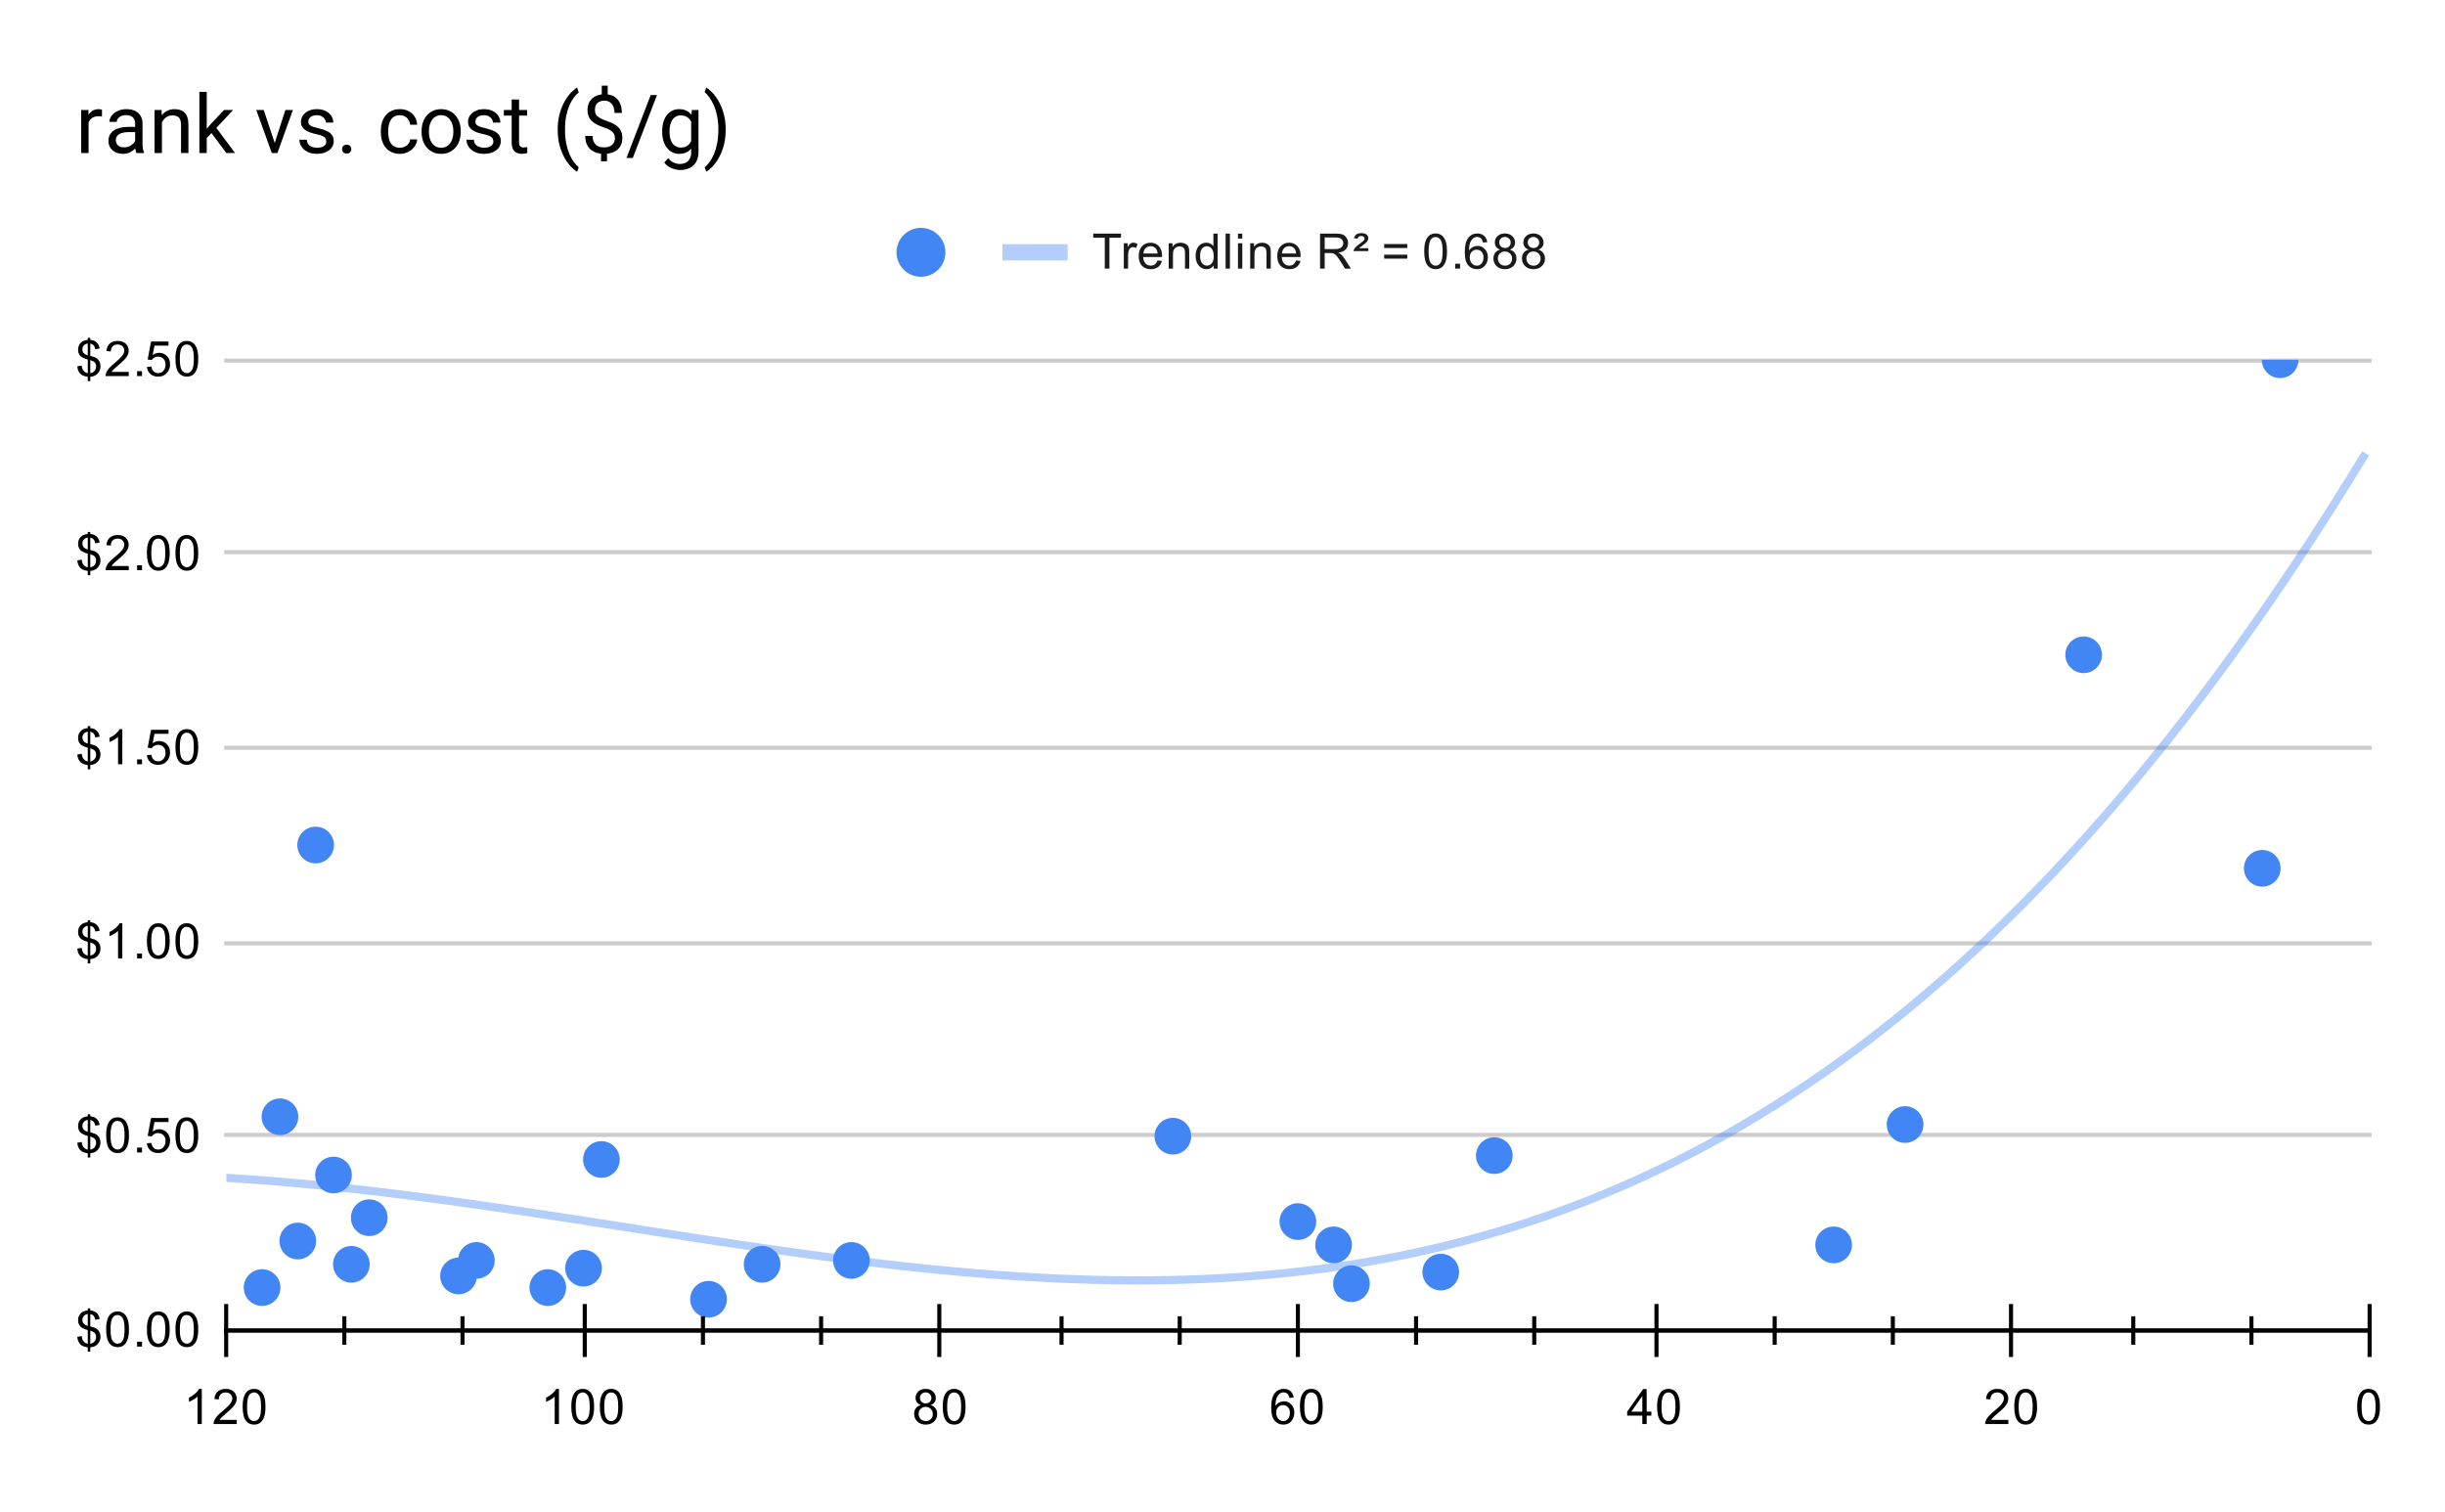 <svg version="1.1" viewBox="0.0 0.0 600.0 371.0" fill="none" stroke="none" stroke-linecap="square" stroke-miterlimit="10" width="600" height="371" xmlns:xlink="http://www.w3.org/1999/xlink" xmlns="http://www.w3.org/2000/svg"><path fill="#ffffff" d="M0 0L600.0 0L600.0 371.0L0 371.0L0 0Z" fill-rule="nonzero"/><path stroke="#000000" stroke-width="1.0" stroke-linecap="butt" stroke-opacity="0.0" d="M552.5 88.5L552.5 326.5" fill-rule="nonzero"/><path stroke="#000000" stroke-width="1.0" stroke-linecap="butt" stroke-opacity="0.0" d="M523.5 88.5L523.5 326.5" fill-rule="nonzero"/><path stroke="#000000" stroke-width="1.0" stroke-linecap="butt" stroke-opacity="0.0" d="M464.5 88.5L464.5 326.5" fill-rule="nonzero"/><path stroke="#000000" stroke-width="1.0" stroke-linecap="butt" stroke-opacity="0.0" d="M435.5 88.5L435.5 326.5" fill-rule="nonzero"/><path stroke="#000000" stroke-width="1.0" stroke-linecap="butt" stroke-opacity="0.0" d="M376.5 88.5L376.5 326.5" fill-rule="nonzero"/><path stroke="#000000" stroke-width="1.0" stroke-linecap="butt" stroke-opacity="0.0" d="M347.5 88.5L347.5 326.5" fill-rule="nonzero"/><path stroke="#000000" stroke-width="1.0" stroke-linecap="butt" stroke-opacity="0.0" d="M289.5 88.5L289.5 326.5" fill-rule="nonzero"/><path stroke="#000000" stroke-width="1.0" stroke-linecap="butt" stroke-opacity="0.0" d="M260.5 88.5L260.5 326.5" fill-rule="nonzero"/><path stroke="#000000" stroke-width="1.0" stroke-linecap="butt" stroke-opacity="0.0" d="M201.5 88.5L201.5 326.5" fill-rule="nonzero"/><path stroke="#000000" stroke-width="1.0" stroke-linecap="butt" stroke-opacity="0.0" d="M172.5 88.5L172.5 326.5" fill-rule="nonzero"/><path stroke="#000000" stroke-width="1.0" stroke-linecap="butt" stroke-opacity="0.0" d="M113.5 88.5L113.5 326.5" fill-rule="nonzero"/><path stroke="#000000" stroke-width="1.0" stroke-linecap="butt" stroke-opacity="0.0" d="M84.5 88.5L84.5 326.5" fill-rule="nonzero"/><path stroke="#333333" stroke-width="1.0" stroke-linecap="butt" d="M55.5 326.5L581.5 326.5" fill-rule="nonzero"/><path stroke="#cccccc" stroke-width="1.0" stroke-linecap="butt" d="M55.5 278.5L581.5 278.5" fill-rule="nonzero"/><path stroke="#cccccc" stroke-width="1.0" stroke-linecap="butt" d="M55.5 231.5L581.5 231.5" fill-rule="nonzero"/><path stroke="#cccccc" stroke-width="1.0" stroke-linecap="butt" d="M55.5 183.5L581.5 183.5" fill-rule="nonzero"/><path stroke="#cccccc" stroke-width="1.0" stroke-linecap="butt" d="M55.5 135.5L581.5 135.5" fill-rule="nonzero"/><path stroke="#cccccc" stroke-width="1.0" stroke-linecap="butt" d="M55.5 88.5L581.5 88.5" fill-rule="nonzero"/><path stroke="#000000" stroke-width="1.0" stroke-linecap="butt" stroke-opacity="0.0" d="M55.5 310.5L581.5 310.5" fill-rule="nonzero"/><path stroke="#000000" stroke-width="1.0" stroke-linecap="butt" stroke-opacity="0.0" d="M55.5 294.5L581.5 294.5" fill-rule="nonzero"/><path stroke="#000000" stroke-width="1.0" stroke-linecap="butt" stroke-opacity="0.0" d="M55.5 262.5L581.5 262.5" fill-rule="nonzero"/><path stroke="#000000" stroke-width="1.0" stroke-linecap="butt" stroke-opacity="0.0" d="M55.5 247.5L581.5 247.5" fill-rule="nonzero"/><path stroke="#000000" stroke-width="1.0" stroke-linecap="butt" stroke-opacity="0.0" d="M55.5 215.5L581.5 215.5" fill-rule="nonzero"/><path stroke="#000000" stroke-width="1.0" stroke-linecap="butt" stroke-opacity="0.0" d="M55.5 199.5L581.5 199.5" fill-rule="nonzero"/><path stroke="#000000" stroke-width="1.0" stroke-linecap="butt" stroke-opacity="0.0" d="M55.5 167.5L581.5 167.5" fill-rule="nonzero"/><path stroke="#000000" stroke-width="1.0" stroke-linecap="butt" stroke-opacity="0.0" d="M55.5 151.5L581.5 151.5" fill-rule="nonzero"/><path stroke="#000000" stroke-width="1.0" stroke-linecap="butt" stroke-opacity="0.0" d="M55.5 120.5L581.5 120.5" fill-rule="nonzero"/><path stroke="#000000" stroke-width="1.0" stroke-linecap="butt" stroke-opacity="0.0" d="M55.5 104.5L581.5 104.5" fill-rule="nonzero"/><path stroke="#000000" stroke-width="1.0" stroke-linecap="butt" d="M581.5 326.5L55.5 326.5" fill-rule="nonzero"/><clipPath id="id_0"><path d="M55.55 88.283L581.45 88.283L581.45 326.45L55.55 326.45L55.55 88.283Z" clip-rule="nonzero"/></clipPath><path stroke="#4285f4" stroke-width="2.0" stroke-linecap="butt" stroke-opacity="0.4" clip-path="url(#id_0)" d="M0 289.286C0 289.286 2.667 289.084 4.0 288.994C5.333 288.905 6.667 288.824 8.0 288.75C9.333 288.677 10.667 288.611 12.0 288.553C13.333 288.494 14.667 288.444 16.0 288.4C17.333 288.356 18.667 288.32 20.0 288.291C21.333 288.261 22.667 288.239 24.0 288.224C25.333 288.209 26.667 288.2 28.0 288.199C29.333 288.197 30.667 288.202 32.0 288.213C33.333 288.224 34.667 288.242 36.0 288.266C37.333 288.29 38.667 288.32 40.0 288.356C41.333 288.392 42.667 288.435 44.0 288.483C45.333 288.531 46.667 288.584 48.0 288.644C49.333 288.703 50.667 288.768 52.0 288.839C53.333 288.909 54.667 288.985 56.0 289.066C57.333 289.146 58.667 289.233 60.0 289.324C61.333 289.415 62.667 289.511 64.0 289.612C65.333 289.712 66.667 289.818 68.0 289.928C69.333 290.038 70.667 290.153 72.0 290.271C73.333 290.39 74.667 290.514 76.0 290.641C77.333 290.768 78.667 290.9 80.0 291.035C81.333 291.17 82.667 291.31 84.0 291.453C85.333 291.595 86.667 291.742 88.0 291.892C89.333 292.042 90.667 292.196 92.0 292.353C93.333 292.51 94.667 292.67 96.0 292.833C97.333 292.996 98.667 293.163 100.0 293.332C101.333 293.501 102.667 293.673 104.0 293.847C105.333 294.022 106.667 294.199 108.0 294.379C109.333 294.558 110.667 294.74 112.0 294.925C113.333 295.109 114.667 295.295 116.0 295.484C117.333 295.672 118.667 295.863 120.0 296.055C121.333 296.247 122.667 296.441 124.0 296.637C125.333 296.833 126.667 297.03 128.0 297.228C129.333 297.427 130.667 297.627 132.0 297.828C133.333 298.029 134.667 298.232 136.0 298.435C137.333 298.638 138.667 298.842 140.0 299.047C141.333 299.252 142.667 299.457 144.0 299.664C145.333 299.87 146.667 300.076 148.0 300.283C149.333 300.49 150.667 300.698 152.0 300.905C153.333 301.112 154.667 301.32 156.0 301.527C157.333 301.734 158.667 301.942 160.0 302.149C161.333 302.356 162.667 302.562 164.0 302.768C165.333 302.974 166.667 303.18 168.0 303.385C169.333 303.589 170.667 303.794 172.0 303.997C173.333 304.2 174.667 304.402 176.0 304.603C177.333 304.804 178.667 305.004 180.0 305.202C181.333 305.4 182.667 305.598 184.0 305.793C185.333 305.988 186.667 306.182 188.0 306.374C189.333 306.566 190.667 306.757 192.0 306.945C193.333 307.133 194.667 307.319 196.0 307.503C197.333 307.687 198.667 307.869 200.0 308.049C201.333 308.228 202.667 308.405 204.0 308.579C205.333 308.753 206.667 308.925 208.0 309.094C209.333 309.262 210.667 309.428 212.0 309.591C213.333 309.754 214.667 309.914 216.0 310.07C217.333 310.227 218.667 310.38 220.0 310.53C221.333 310.679 222.667 310.826 224.0 310.968C225.333 311.111 226.667 311.249 228.0 311.384C229.333 311.519 230.667 311.65 232.0 311.777C233.333 311.904 234.667 312.027 236.0 312.145C237.333 312.263 238.667 312.377 240.0 312.487C241.333 312.596 242.667 312.701 244.0 312.802C245.333 312.902 246.667 312.997 248.0 313.088C249.333 313.178 250.667 313.264 252.0 313.344C253.333 313.424 254.667 313.499 256.0 313.569C257.333 313.639 258.667 313.703 260.0 313.762C261.333 313.821 262.667 313.874 264.0 313.921C265.333 313.968 266.667 314.01 268.0 314.046C269.333 314.081 270.667 314.111 272.0 314.134C273.333 314.157 274.667 314.174 276.0 314.184C277.333 314.195 278.667 314.199 280.0 314.196C281.333 314.194 282.667 314.185 284.0 314.168C285.333 314.152 286.667 314.129 288.0 314.099C289.333 314.069 290.667 314.032 292.0 313.988C293.333 313.943 294.667 313.891 296.0 313.832C297.333 313.773 298.667 313.706 300.0 313.632C301.333 313.557 302.667 313.475 304.0 313.385C305.333 313.295 306.667 313.197 308.0 313.091C309.333 312.984 310.667 312.87 312.0 312.747C313.333 312.625 314.667 312.494 316.0 312.354C317.333 312.214 318.667 312.066 320.0 311.909C321.333 311.752 322.667 311.587 324.0 311.412C325.333 311.237 326.667 311.054 328.0 310.861C329.333 310.668 330.667 310.466 332.0 310.254C333.333 310.043 334.667 309.822 336.0 309.592C337.333 309.361 338.667 309.121 340.0 308.871C341.333 308.621 342.667 308.361 344.0 308.092C345.333 307.822 346.667 307.542 348.0 307.252C349.333 306.962 350.667 306.661 352.0 306.351C353.333 306.04 354.667 305.718 356.0 305.386C357.333 305.054 358.667 304.712 360.0 304.358C361.333 304.005 362.667 303.64 364.0 303.265C365.333 302.889 366.667 302.503 368.0 302.105C369.333 301.707 370.667 301.298 372.0 300.877C373.333 300.456 374.667 300.024 376.0 299.58C377.333 299.136 378.667 298.68 380.0 298.213C381.333 297.745 382.667 297.266 384.0 296.774C385.333 296.282 386.667 295.778 388.0 295.262C389.333 294.745 390.667 294.217 392.0 293.676C393.333 293.134 394.667 292.581 396.0 292.014C397.333 291.447 398.667 290.868 400.0 290.276C401.333 289.683 402.667 289.078 404.0 288.46C405.333 287.841 406.667 287.209 408.0 286.564C409.333 285.919 410.667 285.26 412.0 284.588C413.333 283.916 414.667 283.23 416.0 282.53C417.333 281.83 418.667 281.117 420.0 280.389C421.333 279.661 422.667 278.92 424.0 278.164C425.333 277.408 426.667 276.638 428.0 275.853C429.333 275.068 430.667 274.269 432.0 273.455C433.333 272.641 434.667 271.813 436.0 270.969C437.333 270.126 438.667 269.268 440.0 268.394C441.333 267.521 442.667 266.632 444.0 265.728C445.333 264.824 446.667 263.905 448.0 262.971C449.333 262.036 450.667 261.086 452.0 260.119C453.333 259.153 454.667 258.172 456.0 257.174C457.333 256.176 458.667 255.163 460.0 254.133C461.333 253.103 462.667 252.057 464.0 250.994C465.333 249.932 466.667 248.853 468.0 247.758C469.333 246.663 470.667 245.551 472.0 244.422C473.333 243.293 474.667 242.148 476.0 240.985C477.333 239.822 478.667 238.643 480.0 237.446C481.333 236.249 482.667 235.035 484.0 233.804C485.333 232.572 486.667 231.324 488.0 230.057C489.333 228.79 490.667 227.506 492.0 226.204C493.333 224.902 494.667 223.582 496.0 222.244C497.333 220.906 498.667 219.55 500.0 218.176C501.333 216.802 502.667 215.409 504.0 213.998C505.333 212.587 506.667 211.157 508.0 209.709C509.333 208.261 510.667 206.794 512.0 205.308C513.333 203.822 514.667 202.317 516.0 200.793C517.333 199.269 518.667 197.726 520.0 196.164C521.333 194.601 522.667 193.02 524.0 191.418C525.333 189.817 526.667 188.196 528.0 186.556C529.333 184.915 530.667 183.255 532.0 181.575C533.333 179.894 534.667 178.194 536.0 176.474C537.333 174.753 538.667 173.012 540.0 171.251C541.333 169.49 542.667 167.709 544.0 165.907C545.333 164.105 546.667 162.282 548.0 160.439C549.333 158.595 550.667 156.731 552.0 154.846C553.333 152.96 554.667 151.054 556.0 149.127C557.333 147.199 558.667 145.25 560.0 143.28C561.333 141.31 562.667 139.318 564.0 137.305C565.333 135.291 566.667 133.256 568.0 131.2C569.333 129.143 570.667 127.064 572.0 124.963C573.333 122.862 574.667 120.739 576.0 118.594C577.333 116.449 580.0 112.091 580.0 112.091" fill-rule="nonzero"/><path fill="#4285f4" clip-path="url(#id_0)" d="M564.038 88.283C564.038 90.769 562.023 92.783 559.538 92.783C557.052 92.783 555.038 90.769 555.038 88.283C555.038 85.798 557.052 83.783 559.538 83.783C562.023 83.783 564.038 85.798 564.038 88.283Z" fill-rule="nonzero"/><path fill="#4285f4" clip-path="url(#id_0)" d="M559.655 213.083C559.655 215.568 557.64 217.583 555.155 217.583C552.67 217.583 550.655 215.568 550.655 213.083C550.655 210.597 552.67 208.583 555.155 208.583C557.64 208.583 559.655 210.597 559.655 213.083Z" fill-rule="nonzero"/><path fill="#4285f4" clip-path="url(#id_0)" d="M515.83 160.686C515.83 163.171 513.815 165.186 511.33 165.186C508.845 165.186 506.83 163.171 506.83 160.686C506.83 158.201 508.845 156.186 511.33 156.186C513.815 156.186 515.83 158.201 515.83 160.686Z" fill-rule="nonzero"/><path fill="#4285f4" clip-path="url(#id_0)" d="M472.005 275.959C472.005 278.444 469.99 280.459 467.505 280.459C465.02 280.459 463.005 278.444 463.005 275.959C463.005 273.473 465.02 271.459 467.505 271.459C469.99 271.459 472.005 273.473 472.005 275.959Z" fill-rule="nonzero"/><path fill="#4285f4" clip-path="url(#id_0)" d="M454.475 305.491C454.475 307.977 452.46 309.991 449.975 309.991C447.49 309.991 445.475 307.977 445.475 305.491C445.475 303.006 447.49 300.991 449.975 300.991C452.46 300.991 454.475 303.006 454.475 305.491Z" fill-rule="nonzero"/><path fill="#4285f4" clip-path="url(#id_0)" d="M371.207 283.58C371.207 286.065 369.193 288.08 366.707 288.08C364.222 288.08 362.207 286.065 362.207 283.58C362.207 281.095 364.222 279.08 366.707 279.08C369.193 279.08 371.207 281.095 371.207 283.58Z" fill-rule="nonzero"/><path fill="#4285f4" clip-path="url(#id_0)" d="M358.06 312.16C358.06 314.645 356.045 316.66 353.56 316.66C351.075 316.66 349.06 314.645 349.06 312.16C349.06 309.675 351.075 307.66 353.56 307.66C356.045 307.66 358.06 309.675 358.06 312.16Z" fill-rule="nonzero"/><path fill="#4285f4" clip-path="url(#id_0)" d="M336.147 315.018C336.147 317.503 334.133 319.518 331.647 319.518C329.162 319.518 327.147 317.503 327.147 315.018C327.147 312.533 329.162 310.518 331.647 310.518C334.133 310.518 336.147 312.533 336.147 315.018Z" fill-rule="nonzero"/><path fill="#4285f4" clip-path="url(#id_0)" d="M331.765 305.491C331.765 307.977 329.75 309.991 327.265 309.991C324.78 309.991 322.765 307.977 322.765 305.491C322.765 303.006 324.78 300.991 327.265 300.991C329.75 300.991 331.765 303.006 331.765 305.491Z" fill-rule="nonzero"/><path fill="#4285f4" clip-path="url(#id_0)" d="M323.0 299.775C323.0 302.261 320.985 304.275 318.5 304.275C316.015 304.275 314.0 302.261 314.0 299.775C314.0 297.29 316.015 295.275 318.5 295.275C320.985 295.275 323.0 297.29 323.0 299.775Z" fill-rule="nonzero"/><path fill="#4285f4" clip-path="url(#id_0)" d="M292.322 278.817C292.322 281.302 290.308 283.317 287.822 283.317C285.337 283.317 283.322 281.302 283.322 278.817C283.322 276.331 285.337 274.317 287.822 274.317C290.308 274.317 292.322 276.331 292.322 278.817Z" fill-rule="nonzero"/><path fill="#4285f4" clip-path="url(#id_0)" d="M213.438 309.302C213.438 311.787 211.423 313.802 208.938 313.802C206.452 313.802 204.438 311.787 204.438 309.302C204.438 306.817 206.452 304.802 208.938 304.802C211.423 304.802 213.438 306.817 213.438 309.302Z" fill-rule="nonzero"/><path fill="#4285f4" clip-path="url(#id_0)" d="M191.525 310.255C191.525 312.74 189.51 314.755 187.025 314.755C184.54 314.755 182.525 312.74 182.525 310.255C182.525 307.769 184.54 305.755 187.025 305.755C189.51 305.755 191.525 307.769 191.525 310.255Z" fill-rule="nonzero"/><path fill="#4285f4" clip-path="url(#id_0)" d="M178.377 318.829C178.377 321.314 176.363 323.329 173.877 323.329C171.392 323.329 169.377 321.314 169.377 318.829C169.377 316.343 171.392 314.329 173.877 314.329C176.363 314.329 178.377 316.343 178.377 318.829Z" fill-rule="nonzero"/><path fill="#4285f4" clip-path="url(#id_0)" d="M152.083 284.533C152.083 287.018 150.068 289.033 147.583 289.033C145.097 289.033 143.083 287.018 143.083 284.533C143.083 282.047 145.097 280.033 147.583 280.033C150.068 280.033 152.083 282.047 152.083 284.533Z" fill-rule="nonzero"/><path fill="#4285f4" clip-path="url(#id_0)" d="M147.7 311.207C147.7 313.693 145.685 315.707 143.2 315.707C140.715 315.707 138.7 313.693 138.7 311.207C138.7 308.722 140.715 306.707 143.2 306.707C145.685 306.707 147.7 308.722 147.7 311.207Z" fill-rule="nonzero"/><path fill="#4285f4" clip-path="url(#id_0)" d="M138.935 315.971C138.935 318.456 136.92 320.471 134.435 320.471C131.95 320.471 129.935 318.456 129.935 315.971C129.935 313.485 131.95 311.471 134.435 311.471C136.92 311.471 138.935 313.485 138.935 315.971Z" fill-rule="nonzero"/><path fill="#4285f4" clip-path="url(#id_0)" d="M121.405 309.302C121.405 311.787 119.39 313.802 116.905 313.802C114.42 313.802 112.405 311.787 112.405 309.302C112.405 306.817 114.42 304.802 116.905 304.802C119.39 304.802 121.405 306.817 121.405 309.302Z" fill-rule="nonzero"/><path fill="#4285f4" clip-path="url(#id_0)" d="M117.022 313.113C117.022 315.598 115.008 317.613 112.522 317.613C110.037 317.613 108.022 315.598 108.022 313.113C108.022 310.627 110.037 308.613 112.522 308.613C115.008 308.613 117.022 310.627 117.022 313.113Z" fill-rule="nonzero"/><path fill="#4285f4" clip-path="url(#id_0)" d="M95.11 298.823C95.11 301.308 93.095 303.323 90.61 303.323C88.125 303.323 86.11 301.308 86.11 298.823C86.11 296.337 88.125 294.323 90.61 294.323C93.095 294.323 95.11 296.337 95.11 298.823Z" fill-rule="nonzero"/><path fill="#4285f4" clip-path="url(#id_0)" d="M90.728 310.255C90.728 312.74 88.713 314.755 86.228 314.755C83.742 314.755 81.728 312.74 81.728 310.255C81.728 307.769 83.742 305.755 86.228 305.755C88.713 305.755 90.728 307.769 90.728 310.255Z" fill-rule="nonzero"/><path fill="#4285f4" clip-path="url(#id_0)" d="M86.345 288.343C86.345 290.829 84.33 292.843 81.845 292.843C79.36 292.843 77.345 290.829 77.345 288.343C77.345 285.858 79.36 283.843 81.845 283.843C84.33 283.843 86.345 285.858 86.345 288.343Z" fill-rule="nonzero"/><path fill="#4285f4" clip-path="url(#id_0)" d="M81.963 207.367C81.963 209.852 79.948 211.867 77.463 211.867C74.977 211.867 72.963 209.852 72.963 207.367C72.963 204.881 74.977 202.867 77.463 202.867C79.948 202.867 81.963 204.881 81.963 207.367Z" fill-rule="nonzero"/><path fill="#4285f4" clip-path="url(#id_0)" d="M77.58 304.539C77.58 307.024 75.565 309.039 73.08 309.039C70.595 309.039 68.58 307.024 68.58 304.539C68.58 302.053 70.595 300.039 73.08 300.039C75.565 300.039 77.58 302.053 77.58 304.539Z" fill-rule="nonzero"/><path fill="#4285f4" clip-path="url(#id_0)" d="M73.198 274.053C73.198 276.539 71.183 278.553 68.698 278.553C66.212 278.553 64.198 276.539 64.198 274.053C64.198 271.568 66.212 269.553 68.698 269.553C71.183 269.553 73.198 271.568 73.198 274.053Z" fill-rule="nonzero"/><path fill="#4285f4" clip-path="url(#id_0)" d="M68.815 315.971C68.815 318.456 66.8 320.471 64.315 320.471C61.83 320.471 59.815 318.456 59.815 315.971C59.815 313.485 61.83 311.471 64.315 311.471C66.8 311.471 68.815 313.485 68.815 315.971Z" fill-rule="nonzero"/><path stroke="#000000" stroke-width="1.0" stroke-linecap="butt" d="M552.5 329.5L552.5 323.5" fill-rule="nonzero"/><path stroke="#000000" stroke-width="1.0" stroke-linecap="butt" d="M523.5 329.5L523.5 323.5" fill-rule="nonzero"/><path stroke="#000000" stroke-width="1.0" stroke-linecap="butt" d="M464.5 329.5L464.5 323.5" fill-rule="nonzero"/><path stroke="#000000" stroke-width="1.0" stroke-linecap="butt" d="M435.5 329.5L435.5 323.5" fill-rule="nonzero"/><path stroke="#000000" stroke-width="1.0" stroke-linecap="butt" d="M376.5 329.5L376.5 323.5" fill-rule="nonzero"/><path stroke="#000000" stroke-width="1.0" stroke-linecap="butt" d="M347.5 329.5L347.5 323.5" fill-rule="nonzero"/><path stroke="#000000" stroke-width="1.0" stroke-linecap="butt" d="M289.5 329.5L289.5 323.5" fill-rule="nonzero"/><path stroke="#000000" stroke-width="1.0" stroke-linecap="butt" d="M260.5 329.5L260.5 323.5" fill-rule="nonzero"/><path stroke="#000000" stroke-width="1.0" stroke-linecap="butt" d="M201.5 329.5L201.5 323.5" fill-rule="nonzero"/><path stroke="#000000" stroke-width="1.0" stroke-linecap="butt" d="M172.5 329.5L172.5 323.5" fill-rule="nonzero"/><path stroke="#000000" stroke-width="1.0" stroke-linecap="butt" d="M113.5 329.5L113.5 323.5" fill-rule="nonzero"/><path stroke="#000000" stroke-width="1.0" stroke-linecap="butt" d="M84.5 329.5L84.5 323.5" fill-rule="nonzero"/><path stroke="#000000" stroke-width="1.0" stroke-linecap="butt" d="M581.5 332.5L581.5 320.5" fill-rule="nonzero"/><path stroke="#000000" stroke-width="1.0" stroke-linecap="butt" d="M493.5 332.5L493.5 320.5" fill-rule="nonzero"/><path stroke="#000000" stroke-width="1.0" stroke-linecap="butt" d="M406.5 332.5L406.5 320.5" fill-rule="nonzero"/><path stroke="#000000" stroke-width="1.0" stroke-linecap="butt" d="M318.5 332.5L318.5 320.5" fill-rule="nonzero"/><path stroke="#000000" stroke-width="1.0" stroke-linecap="butt" d="M230.5 332.5L230.5 320.5" fill-rule="nonzero"/><path stroke="#000000" stroke-width="1.0" stroke-linecap="butt" d="M143.5 332.5L143.5 320.5" fill-rule="nonzero"/><path stroke="#000000" stroke-width="1.0" stroke-linecap="butt" d="M55.5 332.5L55.5 320.5" fill-rule="nonzero"/><path fill="#000000" d="M21.534 331.684L21.534 330.637Q20.753 330.528 20.253 330.278Q19.753 330.028 19.394 329.466Q19.034 328.887 18.972 328.059L20.034 327.872Q20.159 328.716 20.472 329.106Q20.925 329.669 21.534 329.747L21.534 326.387Q20.894 326.262 20.206 325.872Q19.706 325.591 19.425 325.106Q19.159 324.606 19.159 323.966Q19.159 322.841 19.956 322.153Q20.488 321.684 21.534 321.575L21.534 321.075L22.159 321.075L22.159 321.575Q23.081 321.653 23.613 322.106Q24.316 322.684 24.456 323.684L23.363 323.856Q23.269 323.231 22.972 322.903Q22.675 322.575 22.159 322.466L22.159 325.497Q22.956 325.7 23.222 325.809Q23.706 326.028 24.019 326.341Q24.331 326.653 24.488 327.091Q24.659 327.512 24.659 328.012Q24.659 329.106 23.956 329.841Q23.269 330.575 22.159 330.622L22.159 331.684L21.534 331.684ZM21.534 322.45Q20.925 322.544 20.566 322.95Q20.222 323.341 20.222 323.887Q20.222 324.419 20.519 324.794Q20.816 325.153 21.534 325.372L21.534 322.45ZM22.159 329.747Q22.769 329.669 23.175 329.216Q23.581 328.747 23.581 328.075Q23.581 327.497 23.284 327.153Q23.003 326.809 22.159 326.528L22.159 329.747ZM26.05 326.216Q26.05 324.684 26.363 323.762Q26.675 322.825 27.284 322.325Q27.909 321.825 28.847 321.825Q29.534 321.825 30.05 322.106Q30.581 322.387 30.925 322.919Q31.269 323.434 31.456 324.184Q31.644 324.934 31.644 326.216Q31.644 327.731 31.331 328.653Q31.034 329.575 30.409 330.091Q29.8 330.591 28.847 330.591Q27.613 330.591 26.894 329.7Q26.05 328.637 26.05 326.216ZM27.128 326.216Q27.128 328.325 27.628 329.028Q28.128 329.731 28.847 329.731Q29.581 329.731 30.066 329.028Q30.566 328.325 30.566 326.216Q30.566 324.091 30.066 323.403Q29.581 322.7 28.831 322.7Q28.113 322.7 27.675 323.309Q27.128 324.091 27.128 326.216ZM33.644 330.45L33.644 329.247L34.847 329.247L34.847 330.45L33.644 330.45ZM36.05 326.216Q36.05 324.684 36.362 323.762Q36.675 322.825 37.284 322.325Q37.909 321.825 38.847 321.825Q39.534 321.825 40.05 322.106Q40.581 322.387 40.925 322.919Q41.269 323.434 41.456 324.184Q41.644 324.934 41.644 326.216Q41.644 327.731 41.331 328.653Q41.034 329.575 40.409 330.091Q39.8 330.591 38.847 330.591Q37.612 330.591 36.894 329.7Q36.05 328.637 36.05 326.216ZM37.128 326.216Q37.128 328.325 37.628 329.028Q38.128 329.731 38.847 329.731Q39.581 329.731 40.066 329.028Q40.566 328.325 40.566 326.216Q40.566 324.091 40.066 323.403Q39.581 322.7 38.831 322.7Q38.112 322.7 37.675 323.309Q37.128 324.091 37.128 326.216ZM43.05 326.216Q43.05 324.684 43.362 323.762Q43.675 322.825 44.284 322.325Q44.909 321.825 45.847 321.825Q46.534 321.825 47.05 322.106Q47.581 322.387 47.925 322.919Q48.269 323.434 48.456 324.184Q48.644 324.934 48.644 326.216Q48.644 327.731 48.331 328.653Q48.034 329.575 47.409 330.091Q46.8 330.591 45.847 330.591Q44.612 330.591 43.894 329.7Q43.05 328.637 43.05 326.216ZM44.128 326.216Q44.128 328.325 44.628 329.028Q45.128 329.731 45.847 329.731Q46.581 329.731 47.066 329.028Q47.566 328.325 47.566 326.216Q47.566 324.091 47.066 323.403Q46.581 322.7 45.831 322.7Q45.112 322.7 44.675 323.309Q44.128 324.091 44.128 326.216Z" fill-rule="nonzero"/><path fill="#000000" d="M21.534 284.051L21.534 283.004Q20.753 282.895 20.253 282.645Q19.753 282.395 19.394 281.832Q19.034 281.254 18.972 280.426L20.034 280.239Q20.159 281.082 20.472 281.473Q20.925 282.035 21.534 282.114L21.534 278.754Q20.894 278.629 20.206 278.239Q19.706 277.957 19.425 277.473Q19.159 276.973 19.159 276.332Q19.159 275.207 19.956 274.52Q20.488 274.051 21.534 273.942L21.534 273.442L22.159 273.442L22.159 273.942Q23.081 274.02 23.613 274.473Q24.316 275.051 24.456 276.051L23.363 276.223Q23.269 275.598 22.972 275.27Q22.675 274.942 22.159 274.832L22.159 277.864Q22.956 278.067 23.222 278.176Q23.706 278.395 24.019 278.707Q24.331 279.02 24.488 279.457Q24.659 279.879 24.659 280.379Q24.659 281.473 23.956 282.207Q23.269 282.942 22.159 282.989L22.159 284.051L21.534 284.051ZM21.534 274.817Q20.925 274.91 20.566 275.317Q20.222 275.707 20.222 276.254Q20.222 276.785 20.519 277.16Q20.816 277.52 21.534 277.739L21.534 274.817ZM22.159 282.114Q22.769 282.035 23.175 281.582Q23.581 281.114 23.581 280.442Q23.581 279.864 23.284 279.52Q23.003 279.176 22.159 278.895L22.159 282.114ZM26.05 278.582Q26.05 277.051 26.363 276.129Q26.675 275.192 27.284 274.692Q27.909 274.192 28.847 274.192Q29.534 274.192 30.05 274.473Q30.581 274.754 30.925 275.285Q31.269 275.801 31.456 276.551Q31.644 277.301 31.644 278.582Q31.644 280.098 31.331 281.02Q31.034 281.942 30.409 282.457Q29.8 282.957 28.847 282.957Q27.613 282.957 26.894 282.067Q26.05 281.004 26.05 278.582ZM27.128 278.582Q27.128 280.692 27.628 281.395Q28.128 282.098 28.847 282.098Q29.581 282.098 30.066 281.395Q30.566 280.692 30.566 278.582Q30.566 276.457 30.066 275.77Q29.581 275.067 28.831 275.067Q28.113 275.067 27.675 275.676Q27.128 276.457 27.128 278.582ZM33.644 282.817L33.644 281.614L34.847 281.614L34.847 282.817L33.644 282.817ZM36.05 280.567L37.159 280.473Q37.284 281.285 37.722 281.692Q38.175 282.098 38.816 282.098Q39.566 282.098 40.097 281.52Q40.628 280.942 40.628 280.004Q40.628 279.098 40.112 278.582Q39.612 278.051 38.784 278.051Q38.284 278.051 37.862 278.285Q37.456 278.52 37.222 278.879L36.237 278.754L37.066 274.348L41.347 274.348L41.347 275.348L37.909 275.348L37.456 277.66Q38.222 277.114 39.066 277.114Q40.191 277.114 40.956 277.895Q41.737 278.676 41.737 279.91Q41.737 281.067 41.066 281.926Q40.237 282.957 38.816 282.957Q37.644 282.957 36.894 282.301Q36.159 281.645 36.05 280.567ZM43.05 278.582Q43.05 277.051 43.362 276.129Q43.675 275.192 44.284 274.692Q44.909 274.192 45.847 274.192Q46.534 274.192 47.05 274.473Q47.581 274.754 47.925 275.285Q48.269 275.801 48.456 276.551Q48.644 277.301 48.644 278.582Q48.644 280.098 48.331 281.02Q48.034 281.942 47.409 282.457Q46.8 282.957 45.847 282.957Q44.612 282.957 43.894 282.067Q43.05 281.004 43.05 278.582ZM44.128 278.582Q44.128 280.692 44.628 281.395Q45.128 282.098 45.847 282.098Q46.581 282.098 47.066 281.395Q47.566 280.692 47.566 278.582Q47.566 276.457 47.066 275.77Q46.581 275.067 45.831 275.067Q45.112 275.067 44.675 275.676Q44.128 276.457 44.128 278.582Z" fill-rule="nonzero"/><path fill="#000000" d="M21.534 236.418L21.534 235.371Q20.753 235.261 20.253 235.011Q19.753 234.761 19.394 234.199Q19.034 233.621 18.972 232.793L20.034 232.605Q20.159 233.449 20.472 233.84Q20.925 234.402 21.534 234.48L21.534 231.121Q20.894 230.996 20.206 230.605Q19.706 230.324 19.425 229.84Q19.159 229.34 19.159 228.699Q19.159 227.574 19.956 226.886Q20.488 226.418 21.534 226.308L21.534 225.808L22.159 225.808L22.159 226.308Q23.081 226.386 23.613 226.84Q24.316 227.418 24.456 228.418L23.363 228.59Q23.269 227.965 22.972 227.636Q22.675 227.308 22.159 227.199L22.159 230.23Q22.956 230.433 23.222 230.543Q23.706 230.761 24.019 231.074Q24.331 231.386 24.488 231.824Q24.659 232.246 24.659 232.746Q24.659 233.84 23.956 234.574Q23.269 235.308 22.159 235.355L22.159 236.418L21.534 236.418ZM21.534 227.183Q20.925 227.277 20.566 227.683Q20.222 228.074 20.222 228.621Q20.222 229.152 20.519 229.527Q20.816 229.886 21.534 230.105L21.534 227.183ZM22.159 234.48Q22.769 234.402 23.175 233.949Q23.581 233.48 23.581 232.808Q23.581 232.23 23.284 231.886Q23.003 231.543 22.159 231.261L22.159 234.48ZM30.019 235.183L28.972 235.183L28.972 228.465Q28.581 228.824 27.956 229.199Q27.347 229.558 26.863 229.73L26.863 228.715Q27.738 228.293 28.394 227.715Q29.066 227.121 29.347 226.558L30.019 226.558L30.019 235.183ZM33.644 235.183L33.644 233.98L34.847 233.98L34.847 235.183L33.644 235.183ZM36.05 230.949Q36.05 229.418 36.362 228.496Q36.675 227.558 37.284 227.058Q37.909 226.558 38.847 226.558Q39.534 226.558 40.05 226.84Q40.581 227.121 40.925 227.652Q41.269 228.168 41.456 228.918Q41.644 229.668 41.644 230.949Q41.644 232.465 41.331 233.386Q41.034 234.308 40.409 234.824Q39.8 235.324 38.847 235.324Q37.612 235.324 36.894 234.433Q36.05 233.371 36.05 230.949ZM37.128 230.949Q37.128 233.058 37.628 233.761Q38.128 234.465 38.847 234.465Q39.581 234.465 40.066 233.761Q40.566 233.058 40.566 230.949Q40.566 228.824 40.066 228.136Q39.581 227.433 38.831 227.433Q38.112 227.433 37.675 228.043Q37.128 228.824 37.128 230.949ZM43.05 230.949Q43.05 229.418 43.362 228.496Q43.675 227.558 44.284 227.058Q44.909 226.558 45.847 226.558Q46.534 226.558 47.05 226.84Q47.581 227.121 47.925 227.652Q48.269 228.168 48.456 228.918Q48.644 229.668 48.644 230.949Q48.644 232.465 48.331 233.386Q48.034 234.308 47.409 234.824Q46.8 235.324 45.847 235.324Q44.612 235.324 43.894 234.433Q43.05 233.371 43.05 230.949ZM44.128 230.949Q44.128 233.058 44.628 233.761Q45.128 234.465 45.847 234.465Q46.581 234.465 47.066 233.761Q47.566 233.058 47.566 230.949Q47.566 228.824 47.066 228.136Q46.581 227.433 45.831 227.433Q45.112 227.433 44.675 228.043Q44.128 228.824 44.128 230.949Z" fill-rule="nonzero"/><path fill="#000000" d="M21.534 188.784L21.534 187.738Q20.753 187.628 20.253 187.378Q19.753 187.128 19.394 186.566Q19.034 185.988 18.972 185.159L20.034 184.972Q20.159 185.816 20.472 186.206Q20.925 186.769 21.534 186.847L21.534 183.488Q20.894 183.363 20.206 182.972Q19.706 182.691 19.425 182.206Q19.159 181.706 19.159 181.066Q19.159 179.941 19.956 179.253Q20.488 178.784 21.534 178.675L21.534 178.175L22.159 178.175L22.159 178.675Q23.081 178.753 23.613 179.206Q24.316 179.784 24.456 180.784L23.363 180.956Q23.269 180.331 22.972 180.003Q22.675 179.675 22.159 179.566L22.159 182.597Q22.956 182.8 23.222 182.909Q23.706 183.128 24.019 183.441Q24.331 183.753 24.488 184.191Q24.659 184.613 24.659 185.113Q24.659 186.206 23.956 186.941Q23.269 187.675 22.159 187.722L22.159 188.784L21.534 188.784ZM21.534 179.55Q20.925 179.644 20.566 180.05Q20.222 180.441 20.222 180.988Q20.222 181.519 20.519 181.894Q20.816 182.253 21.534 182.472L21.534 179.55ZM22.159 186.847Q22.769 186.769 23.175 186.316Q23.581 185.847 23.581 185.175Q23.581 184.597 23.284 184.253Q23.003 183.909 22.159 183.628L22.159 186.847ZM30.019 187.55L28.972 187.55L28.972 180.831Q28.581 181.191 27.956 181.566Q27.347 181.925 26.863 182.097L26.863 181.081Q27.738 180.659 28.394 180.081Q29.066 179.488 29.347 178.925L30.019 178.925L30.019 187.55ZM33.644 187.55L33.644 186.347L34.847 186.347L34.847 187.55L33.644 187.55ZM36.05 185.3L37.159 185.206Q37.284 186.019 37.722 186.425Q38.175 186.831 38.816 186.831Q39.566 186.831 40.097 186.253Q40.628 185.675 40.628 184.738Q40.628 183.831 40.112 183.316Q39.612 182.784 38.784 182.784Q38.284 182.784 37.862 183.019Q37.456 183.253 37.222 183.613L36.237 183.488L37.066 179.081L41.347 179.081L41.347 180.081L37.909 180.081L37.456 182.394Q38.222 181.847 39.066 181.847Q40.191 181.847 40.956 182.628Q41.737 183.409 41.737 184.644Q41.737 185.8 41.066 186.659Q40.237 187.691 38.816 187.691Q37.644 187.691 36.894 187.034Q36.159 186.378 36.05 185.3ZM43.05 183.316Q43.05 181.784 43.362 180.863Q43.675 179.925 44.284 179.425Q44.909 178.925 45.847 178.925Q46.534 178.925 47.05 179.206Q47.581 179.488 47.925 180.019Q48.269 180.534 48.456 181.284Q48.644 182.034 48.644 183.316Q48.644 184.831 48.331 185.753Q48.034 186.675 47.409 187.191Q46.8 187.691 45.847 187.691Q44.612 187.691 43.894 186.8Q43.05 185.738 43.05 183.316ZM44.128 183.316Q44.128 185.425 44.628 186.128Q45.128 186.831 45.847 186.831Q46.581 186.831 47.066 186.128Q47.566 185.425 47.566 183.316Q47.566 181.191 47.066 180.503Q46.581 179.8 45.831 179.8Q45.112 179.8 44.675 180.409Q44.128 181.191 44.128 183.316Z" fill-rule="nonzero"/><path fill="#000000" d="M21.534 141.151L21.534 140.104Q20.753 139.995 20.253 139.745Q19.753 139.495 19.394 138.932Q19.034 138.354 18.972 137.526L20.034 137.339Q20.159 138.182 20.472 138.573Q20.925 139.135 21.534 139.214L21.534 135.854Q20.894 135.729 20.206 135.339Q19.706 135.057 19.425 134.573Q19.159 134.073 19.159 133.432Q19.159 132.307 19.956 131.62Q20.488 131.151 21.534 131.042L21.534 130.542L22.159 130.542L22.159 131.042Q23.081 131.12 23.613 131.573Q24.316 132.151 24.456 133.151L23.363 133.323Q23.269 132.698 22.972 132.37Q22.675 132.042 22.159 131.932L22.159 134.964Q22.956 135.167 23.222 135.276Q23.706 135.495 24.019 135.807Q24.331 136.12 24.488 136.557Q24.659 136.979 24.659 137.479Q24.659 138.573 23.956 139.307Q23.269 140.042 22.159 140.089L22.159 141.151L21.534 141.151ZM21.534 131.917Q20.925 132.01 20.566 132.417Q20.222 132.807 20.222 133.354Q20.222 133.885 20.519 134.26Q20.816 134.62 21.534 134.839L21.534 131.917ZM22.159 139.214Q22.769 139.135 23.175 138.682Q23.581 138.214 23.581 137.542Q23.581 136.964 23.284 136.62Q23.003 136.276 22.159 135.995L22.159 139.214ZM31.597 138.901L31.597 139.917L25.909 139.917Q25.909 139.542 26.034 139.182Q26.253 138.604 26.722 138.042Q27.206 137.479 28.113 136.745Q29.519 135.589 30.003 134.917Q30.503 134.245 30.503 133.651Q30.503 133.026 30.05 132.604Q29.597 132.167 28.878 132.167Q28.113 132.167 27.659 132.62Q27.206 133.073 27.191 133.885L26.113 133.776Q26.222 132.557 26.941 131.932Q27.675 131.292 28.909 131.292Q30.144 131.292 30.863 131.979Q31.581 132.667 31.581 133.682Q31.581 134.198 31.363 134.698Q31.159 135.182 30.659 135.745Q30.175 136.292 29.05 137.245Q28.097 138.042 27.816 138.339Q27.55 138.62 27.378 138.901L31.597 138.901ZM33.644 139.917L33.644 138.714L34.847 138.714L34.847 139.917L33.644 139.917ZM36.05 135.682Q36.05 134.151 36.362 133.229Q36.675 132.292 37.284 131.792Q37.909 131.292 38.847 131.292Q39.534 131.292 40.05 131.573Q40.581 131.854 40.925 132.385Q41.269 132.901 41.456 133.651Q41.644 134.401 41.644 135.682Q41.644 137.198 41.331 138.12Q41.034 139.042 40.409 139.557Q39.8 140.057 38.847 140.057Q37.612 140.057 36.894 139.167Q36.05 138.104 36.05 135.682ZM37.128 135.682Q37.128 137.792 37.628 138.495Q38.128 139.198 38.847 139.198Q39.581 139.198 40.066 138.495Q40.566 137.792 40.566 135.682Q40.566 133.557 40.066 132.87Q39.581 132.167 38.831 132.167Q38.112 132.167 37.675 132.776Q37.128 133.557 37.128 135.682ZM43.05 135.682Q43.05 134.151 43.362 133.229Q43.675 132.292 44.284 131.792Q44.909 131.292 45.847 131.292Q46.534 131.292 47.05 131.573Q47.581 131.854 47.925 132.385Q48.269 132.901 48.456 133.651Q48.644 134.401 48.644 135.682Q48.644 137.198 48.331 138.12Q48.034 139.042 47.409 139.557Q46.8 140.057 45.847 140.057Q44.612 140.057 43.894 139.167Q43.05 138.104 43.05 135.682ZM44.128 135.682Q44.128 137.792 44.628 138.495Q45.128 139.198 45.847 139.198Q46.581 139.198 47.066 138.495Q47.566 137.792 47.566 135.682Q47.566 133.557 47.066 132.87Q46.581 132.167 45.831 132.167Q45.112 132.167 44.675 132.776Q44.128 133.557 44.128 135.682Z" fill-rule="nonzero"/><path fill="#000000" d="M21.534 93.518L21.534 92.471Q20.753 92.361 20.253 92.111Q19.753 91.861 19.394 91.299Q19.034 90.721 18.972 89.893L20.034 89.705Q20.159 90.549 20.472 90.94Q20.925 91.502 21.534 91.58L21.534 88.221Q20.894 88.096 20.206 87.705Q19.706 87.424 19.425 86.94Q19.159 86.44 19.159 85.799Q19.159 84.674 19.956 83.986Q20.488 83.518 21.534 83.408L21.534 82.908L22.159 82.908L22.159 83.408Q23.081 83.486 23.613 83.94Q24.316 84.518 24.456 85.518L23.363 85.69Q23.269 85.065 22.972 84.736Q22.675 84.408 22.159 84.299L22.159 87.33Q22.956 87.533 23.222 87.643Q23.706 87.861 24.019 88.174Q24.331 88.486 24.488 88.924Q24.659 89.346 24.659 89.846Q24.659 90.94 23.956 91.674Q23.269 92.408 22.159 92.455L22.159 93.518L21.534 93.518ZM21.534 84.283Q20.925 84.377 20.566 84.783Q20.222 85.174 20.222 85.721Q20.222 86.252 20.519 86.627Q20.816 86.986 21.534 87.205L21.534 84.283ZM22.159 91.58Q22.769 91.502 23.175 91.049Q23.581 90.58 23.581 89.908Q23.581 89.33 23.284 88.986Q23.003 88.643 22.159 88.361L22.159 91.58ZM31.597 91.268L31.597 92.283L25.909 92.283Q25.909 91.908 26.034 91.549Q26.253 90.971 26.722 90.408Q27.206 89.846 28.113 89.111Q29.519 87.955 30.003 87.283Q30.503 86.611 30.503 86.018Q30.503 85.393 30.05 84.971Q29.597 84.533 28.878 84.533Q28.113 84.533 27.659 84.986Q27.206 85.44 27.191 86.252L26.113 86.143Q26.222 84.924 26.941 84.299Q27.675 83.658 28.909 83.658Q30.144 83.658 30.863 84.346Q31.581 85.033 31.581 86.049Q31.581 86.565 31.363 87.065Q31.159 87.549 30.659 88.111Q30.175 88.658 29.05 89.611Q28.097 90.408 27.816 90.705Q27.55 90.986 27.378 91.268L31.597 91.268ZM33.644 92.283L33.644 91.08L34.847 91.08L34.847 92.283L33.644 92.283ZM36.05 90.033L37.159 89.94Q37.284 90.752 37.722 91.158Q38.175 91.565 38.816 91.565Q39.566 91.565 40.097 90.986Q40.628 90.408 40.628 89.471Q40.628 88.565 40.112 88.049Q39.612 87.518 38.784 87.518Q38.284 87.518 37.862 87.752Q37.456 87.986 37.222 88.346L36.237 88.221L37.066 83.815L41.347 83.815L41.347 84.815L37.909 84.815L37.456 87.127Q38.222 86.58 39.066 86.58Q40.191 86.58 40.956 87.361Q41.737 88.143 41.737 89.377Q41.737 90.533 41.066 91.393Q40.237 92.424 38.816 92.424Q37.644 92.424 36.894 91.768Q36.159 91.111 36.05 90.033ZM43.05 88.049Q43.05 86.518 43.362 85.596Q43.675 84.658 44.284 84.158Q44.909 83.658 45.847 83.658Q46.534 83.658 47.05 83.94Q47.581 84.221 47.925 84.752Q48.269 85.268 48.456 86.018Q48.644 86.768 48.644 88.049Q48.644 89.565 48.331 90.486Q48.034 91.408 47.409 91.924Q46.8 92.424 45.847 92.424Q44.612 92.424 43.894 91.533Q43.05 90.471 43.05 88.049ZM44.128 88.049Q44.128 90.158 44.628 90.861Q45.128 91.565 45.847 91.565Q46.581 91.565 47.066 90.861Q47.566 90.158 47.566 88.049Q47.566 85.924 47.066 85.236Q46.581 84.533 45.831 84.533Q45.112 84.533 44.675 85.143Q44.128 85.924 44.128 88.049Z" fill-rule="nonzero"/><path fill="#000000" d="M578.45 345.216Q578.45 343.684 578.763 342.762Q579.075 341.825 579.684 341.325Q580.309 340.825 581.247 340.825Q581.934 340.825 582.45 341.106Q582.981 341.387 583.325 341.919Q583.669 342.434 583.856 343.184Q584.044 343.934 584.044 345.216Q584.044 346.731 583.731 347.653Q583.434 348.575 582.809 349.091Q582.2 349.591 581.247 349.591Q580.013 349.591 579.294 348.7Q578.45 347.637 578.45 345.216ZM579.528 345.216Q579.528 347.325 580.028 348.028Q580.528 348.731 581.247 348.731Q581.981 348.731 582.466 348.028Q582.966 347.325 582.966 345.216Q582.966 343.091 582.466 342.403Q581.981 341.7 581.231 341.7Q580.513 341.7 580.075 342.309Q579.528 343.091 579.528 345.216Z" fill-rule="nonzero"/><path fill="#000000" d="M492.847 348.434L492.847 349.45L487.159 349.45Q487.159 349.075 487.284 348.716Q487.503 348.137 487.972 347.575Q488.456 347.012 489.363 346.278Q490.769 345.122 491.253 344.45Q491.753 343.778 491.753 343.184Q491.753 342.559 491.3 342.137Q490.847 341.7 490.128 341.7Q489.363 341.7 488.909 342.153Q488.456 342.606 488.441 343.419L487.363 343.309Q487.472 342.091 488.191 341.466Q488.925 340.825 490.159 340.825Q491.394 340.825 492.113 341.512Q492.831 342.2 492.831 343.216Q492.831 343.731 492.613 344.231Q492.409 344.716 491.909 345.278Q491.425 345.825 490.3 346.778Q489.347 347.575 489.066 347.872Q488.8 348.153 488.628 348.434L492.847 348.434ZM494.3 345.216Q494.3 343.684 494.613 342.762Q494.925 341.825 495.534 341.325Q496.159 340.825 497.097 340.825Q497.784 340.825 498.3 341.106Q498.831 341.387 499.175 341.919Q499.519 342.434 499.706 343.184Q499.894 343.934 499.894 345.216Q499.894 346.731 499.581 347.653Q499.284 348.575 498.659 349.091Q498.05 349.591 497.097 349.591Q495.863 349.591 495.144 348.7Q494.3 347.637 494.3 345.216ZM495.378 345.216Q495.378 347.325 495.878 348.028Q496.378 348.731 497.097 348.731Q497.831 348.731 498.316 348.028Q498.816 347.325 498.816 345.216Q498.816 343.091 498.316 342.403Q497.831 341.7 497.081 341.7Q496.363 341.7 495.925 342.309Q495.378 343.091 495.378 345.216Z" fill-rule="nonzero"/><path fill="#000000" d="M403.025 349.45L403.025 347.387L399.306 347.387L399.306 346.419L403.228 340.856L404.087 340.856L404.087 346.419L405.244 346.419L405.244 347.387L404.087 347.387L404.087 349.45L403.025 349.45ZM403.025 346.419L403.025 342.559L400.337 346.419L403.025 346.419ZM406.65 345.216Q406.65 343.684 406.962 342.762Q407.275 341.825 407.884 341.325Q408.509 340.825 409.447 340.825Q410.134 340.825 410.65 341.106Q411.181 341.387 411.525 341.919Q411.869 342.434 412.056 343.184Q412.244 343.934 412.244 345.216Q412.244 346.731 411.931 347.653Q411.634 348.575 411.009 349.091Q410.4 349.591 409.447 349.591Q408.212 349.591 407.494 348.7Q406.65 347.637 406.65 345.216ZM407.728 345.216Q407.728 347.325 408.228 348.028Q408.728 348.731 409.447 348.731Q410.181 348.731 410.666 348.028Q411.166 347.325 411.166 345.216Q411.166 343.091 410.666 342.403Q410.181 341.7 409.431 341.7Q408.712 341.7 408.275 342.309Q407.728 343.091 407.728 345.216Z" fill-rule="nonzero"/><path fill="#000000" d="M317.469 342.966L316.422 343.044Q316.281 342.419 316.031 342.137Q315.594 341.684 314.969 341.684Q314.469 341.684 314.078 341.966Q313.594 342.341 313.297 343.044Q313.016 343.731 313.0 345.012Q313.375 344.434 313.922 344.153Q314.484 343.872 315.094 343.872Q316.141 343.872 316.875 344.653Q317.625 345.434 317.625 346.653Q317.625 347.466 317.266 348.169Q316.922 348.856 316.312 349.231Q315.703 349.591 314.938 349.591Q313.609 349.591 312.781 348.622Q311.953 347.653 311.953 345.434Q311.953 342.934 312.875 341.809Q313.672 340.825 315.031 340.825Q316.047 340.825 316.688 341.403Q317.344 341.966 317.469 342.966ZM313.172 346.669Q313.172 347.216 313.391 347.716Q313.625 348.2 314.031 348.466Q314.453 348.731 314.922 348.731Q315.578 348.731 316.062 348.2Q316.547 347.653 316.547 346.731Q316.547 345.841 316.062 345.325Q315.594 344.809 314.875 344.809Q314.156 344.809 313.656 345.325Q313.172 345.841 313.172 346.669ZM319.0 345.216Q319.0 343.684 319.312 342.762Q319.625 341.825 320.234 341.325Q320.859 340.825 321.797 340.825Q322.484 340.825 323.0 341.106Q323.531 341.387 323.875 341.919Q324.219 342.434 324.406 343.184Q324.594 343.934 324.594 345.216Q324.594 346.731 324.281 347.653Q323.984 348.575 323.359 349.091Q322.75 349.591 321.797 349.591Q320.562 349.591 319.844 348.7Q319.0 347.637 319.0 345.216ZM320.078 345.216Q320.078 347.325 320.578 348.028Q321.078 348.731 321.797 348.731Q322.531 348.731 323.016 348.028Q323.516 347.325 323.516 345.216Q323.516 343.091 323.016 342.403Q322.531 341.7 321.781 341.7Q321.062 341.7 320.625 342.309Q320.078 343.091 320.078 345.216Z" fill-rule="nonzero"/><path fill="#000000" d="M225.975 344.794Q225.319 344.544 224.991 344.106Q224.678 343.653 224.678 343.044Q224.678 342.106 225.35 341.466Q226.037 340.825 227.147 340.825Q228.272 340.825 228.959 341.481Q229.647 342.137 229.647 343.075Q229.647 343.669 229.334 344.106Q229.022 344.544 228.381 344.794Q229.178 345.044 229.584 345.622Q229.991 346.2 229.991 346.997Q229.991 348.091 229.209 348.841Q228.444 349.591 227.162 349.591Q225.897 349.591 225.116 348.841Q224.334 348.091 224.334 346.966Q224.334 346.122 224.756 345.559Q225.194 344.997 225.975 344.794ZM225.756 342.997Q225.756 343.606 226.147 343.997Q226.553 344.387 227.178 344.387Q227.787 344.387 228.178 344.012Q228.569 343.622 228.569 343.059Q228.569 342.481 228.162 342.091Q227.756 341.684 227.162 341.684Q226.553 341.684 226.147 342.075Q225.756 342.466 225.756 342.997ZM225.428 346.966Q225.428 347.419 225.631 347.841Q225.85 348.262 226.272 348.497Q226.694 348.731 227.178 348.731Q227.928 348.731 228.412 348.247Q228.912 347.762 228.912 347.012Q228.912 346.247 228.412 345.747Q227.912 345.247 227.147 345.247Q226.397 345.247 225.912 345.747Q225.428 346.231 225.428 346.966ZM231.35 345.216Q231.35 343.684 231.662 342.762Q231.975 341.825 232.584 341.325Q233.209 340.825 234.147 340.825Q234.834 340.825 235.35 341.106Q235.881 341.387 236.225 341.919Q236.569 342.434 236.756 343.184Q236.944 343.934 236.944 345.216Q236.944 346.731 236.631 347.653Q236.334 348.575 235.709 349.091Q235.1 349.591 234.147 349.591Q232.912 349.591 232.194 348.7Q231.35 347.637 231.35 345.216ZM232.428 345.216Q232.428 347.325 232.928 348.028Q233.428 348.731 234.147 348.731Q234.881 348.731 235.366 348.028Q235.866 347.325 235.866 345.216Q235.866 343.091 235.366 342.403Q234.881 341.7 234.131 341.7Q233.412 341.7 232.975 342.309Q232.428 343.091 232.428 345.216Z" fill-rule="nonzero"/><path fill="#000000" d="M137.169 349.45L136.122 349.45L136.122 342.731Q135.731 343.091 135.106 343.466Q134.497 343.825 134.012 343.997L134.012 342.981Q134.887 342.559 135.544 341.981Q136.216 341.387 136.497 340.825L137.169 340.825L137.169 349.45ZM140.2 345.216Q140.2 343.684 140.512 342.762Q140.825 341.825 141.434 341.325Q142.059 340.825 142.997 340.825Q143.684 340.825 144.2 341.106Q144.731 341.387 145.075 341.919Q145.419 342.434 145.606 343.184Q145.794 343.934 145.794 345.216Q145.794 346.731 145.481 347.653Q145.184 348.575 144.559 349.091Q143.95 349.591 142.997 349.591Q141.762 349.591 141.044 348.7Q140.2 347.637 140.2 345.216ZM141.278 345.216Q141.278 347.325 141.778 348.028Q142.278 348.731 142.997 348.731Q143.731 348.731 144.216 348.028Q144.716 347.325 144.716 345.216Q144.716 343.091 144.216 342.403Q143.731 341.7 142.981 341.7Q142.262 341.7 141.825 342.309Q141.278 343.091 141.278 345.216ZM147.2 345.216Q147.2 343.684 147.512 342.762Q147.825 341.825 148.434 341.325Q149.059 340.825 149.997 340.825Q150.684 340.825 151.2 341.106Q151.731 341.387 152.075 341.919Q152.419 342.434 152.606 343.184Q152.794 343.934 152.794 345.216Q152.794 346.731 152.481 347.653Q152.184 348.575 151.559 349.091Q150.95 349.591 149.997 349.591Q148.762 349.591 148.044 348.7Q147.2 347.637 147.2 345.216ZM148.278 345.216Q148.278 347.325 148.778 348.028Q149.278 348.731 149.997 348.731Q150.731 348.731 151.216 348.028Q151.716 347.325 151.716 345.216Q151.716 343.091 151.216 342.403Q150.731 341.7 149.981 341.7Q149.262 341.7 148.825 342.309Q148.278 343.091 148.278 345.216Z" fill-rule="nonzero"/><path fill="#000000" d="M49.519 349.45L48.472 349.45L48.472 342.731Q48.081 343.091 47.456 343.466Q46.847 343.825 46.362 343.997L46.362 342.981Q47.237 342.559 47.894 341.981Q48.566 341.387 48.847 340.825L49.519 340.825L49.519 349.45ZM58.097 348.434L58.097 349.45L52.409 349.45Q52.409 349.075 52.534 348.716Q52.753 348.137 53.222 347.575Q53.706 347.012 54.612 346.278Q56.019 345.122 56.503 344.45Q57.003 343.778 57.003 343.184Q57.003 342.559 56.55 342.137Q56.097 341.7 55.378 341.7Q54.612 341.7 54.159 342.153Q53.706 342.606 53.691 343.419L52.612 343.309Q52.722 342.091 53.441 341.466Q54.175 340.825 55.409 340.825Q56.644 340.825 57.362 341.512Q58.081 342.2 58.081 343.216Q58.081 343.731 57.862 344.231Q57.659 344.716 57.159 345.278Q56.675 345.825 55.55 346.778Q54.597 347.575 54.316 347.872Q54.05 348.153 53.878 348.434L58.097 348.434ZM59.55 345.216Q59.55 343.684 59.862 342.762Q60.175 341.825 60.784 341.325Q61.409 340.825 62.347 340.825Q63.034 340.825 63.55 341.106Q64.081 341.387 64.425 341.919Q64.769 342.434 64.956 343.184Q65.144 343.934 65.144 345.216Q65.144 346.731 64.831 347.653Q64.534 348.575 63.909 349.091Q63.3 349.591 62.347 349.591Q61.112 349.591 60.394 348.7Q59.55 347.637 59.55 345.216ZM60.628 345.216Q60.628 347.325 61.128 348.028Q61.628 348.731 62.347 348.731Q63.081 348.731 63.566 348.028Q64.066 347.325 64.066 345.216Q64.066 343.091 63.566 342.403Q63.081 341.7 62.331 341.7Q61.612 341.7 61.175 342.309Q60.628 343.091 60.628 345.216Z" fill-rule="nonzero"/><path fill="#4285f4" d="M232.0 61.917C232.0 65.23 229.314 67.917 226.0 67.917C222.686 67.917 220.0 65.23 220.0 61.917C220.0 58.603 222.686 55.917 226.0 55.917C229.314 55.917 232.0 58.603 232.0 61.917Z" fill-rule="nonzero"/><path stroke="#4285f4" stroke-width="4.0" stroke-linecap="butt" stroke-opacity="0.4" d="M248.0 61.917L260.0 61.917" fill-rule="nonzero"/><path fill="#1a1a1a" d="M271.109 65.917L271.109 58.339L268.281 58.339L268.281 57.323L275.094 57.323L275.094 58.339L272.25 58.339L272.25 65.917L271.109 65.917ZM275.781 65.917L275.781 59.698L276.734 59.698L276.734 60.635Q277.094 59.979 277.391 59.776Q277.703 59.557 278.078 59.557Q278.609 59.557 279.156 59.885L278.797 60.87Q278.406 60.635 278.031 60.635Q277.672 60.635 277.391 60.854Q277.125 61.057 277.016 61.432Q276.828 61.995 276.828 62.651L276.828 65.917L275.781 65.917ZM284.047 63.917L285.141 64.042Q284.891 64.995 284.188 65.526Q283.484 66.057 282.406 66.057Q281.047 66.057 280.234 65.214Q279.438 64.37 279.438 62.854Q279.438 61.292 280.25 60.432Q281.062 59.557 282.344 59.557Q283.594 59.557 284.375 60.401Q285.172 61.245 285.172 62.792Q285.172 62.885 285.172 63.073L280.531 63.073Q280.594 64.104 281.109 64.651Q281.625 65.182 282.406 65.182Q282.984 65.182 283.391 64.885Q283.812 64.573 284.047 63.917ZM280.594 62.214L284.062 62.214Q284.0 61.417 283.672 61.026Q283.156 60.417 282.359 60.417Q281.625 60.417 281.125 60.901Q280.641 61.385 280.594 62.214ZM286.797 65.917L286.797 59.698L287.734 59.698L287.734 60.573Q288.422 59.557 289.719 59.557Q290.281 59.557 290.75 59.76Q291.234 59.964 291.469 60.292Q291.703 60.62 291.797 61.057Q291.844 61.354 291.844 62.089L291.844 65.917L290.797 65.917L290.797 62.135Q290.797 61.479 290.672 61.167Q290.547 60.854 290.234 60.667Q289.922 60.464 289.5 60.464Q288.828 60.464 288.328 60.901Q287.844 61.323 287.844 62.51L287.844 65.917L286.797 65.917ZM297.828 65.917L297.828 65.135Q297.234 66.057 296.094 66.057Q295.344 66.057 294.719 65.651Q294.094 65.229 293.75 64.495Q293.406 63.76 293.406 62.807Q293.406 61.885 293.719 61.12Q294.031 60.354 294.656 59.964Q295.281 59.557 296.047 59.557Q296.609 59.557 297.047 59.792Q297.484 60.026 297.766 60.401L297.766 57.323L298.812 57.323L298.812 65.917L297.828 65.917ZM294.5 62.807Q294.5 64.01 295.0 64.604Q295.5 65.182 296.188 65.182Q296.875 65.182 297.359 64.62Q297.844 64.057 297.844 62.901Q297.844 61.62 297.344 61.026Q296.859 60.432 296.141 60.432Q295.438 60.432 294.969 61.01Q294.5 61.573 294.5 62.807ZM300.766 65.917L300.766 57.323L301.828 57.323L301.828 65.917L300.766 65.917ZM303.797 58.542L303.797 57.323L304.859 57.323L304.859 58.542L303.797 58.542ZM303.797 65.917L303.797 59.698L304.859 59.698L304.859 65.917L303.797 65.917ZM306.797 65.917L306.797 59.698L307.734 59.698L307.734 60.573Q308.422 59.557 309.719 59.557Q310.281 59.557 310.75 59.76Q311.234 59.964 311.469 60.292Q311.703 60.62 311.797 61.057Q311.844 61.354 311.844 62.089L311.844 65.917L310.797 65.917L310.797 62.135Q310.797 61.479 310.672 61.167Q310.547 60.854 310.234 60.667Q309.922 60.464 309.5 60.464Q308.828 60.464 308.328 60.901Q307.844 61.323 307.844 62.51L307.844 65.917L306.797 65.917ZM318.047 63.917L319.141 64.042Q318.891 64.995 318.188 65.526Q317.484 66.057 316.406 66.057Q315.047 66.057 314.234 65.214Q313.438 64.37 313.438 62.854Q313.438 61.292 314.25 60.432Q315.062 59.557 316.344 59.557Q317.594 59.557 318.375 60.401Q319.172 61.245 319.172 62.792Q319.172 62.885 319.172 63.073L314.531 63.073Q314.594 64.104 315.109 64.651Q315.625 65.182 316.406 65.182Q316.984 65.182 317.391 64.885Q317.812 64.573 318.047 63.917ZM314.594 62.214L318.062 62.214Q318.0 61.417 317.672 61.026Q317.156 60.417 316.359 60.417Q315.625 60.417 315.125 60.901Q314.641 61.385 314.594 62.214ZM323.938 65.917L323.938 57.323L327.75 57.323Q328.906 57.323 329.5 57.557Q330.094 57.792 330.453 58.385Q330.812 58.964 330.812 59.667Q330.812 60.589 330.219 61.214Q329.625 61.839 328.391 62.01Q328.844 62.229 329.078 62.432Q329.578 62.885 330.016 63.573L331.516 65.917L330.078 65.917L328.953 64.135Q328.453 63.354 328.125 62.948Q327.812 62.542 327.547 62.385Q327.297 62.214 327.031 62.135Q326.844 62.104 326.406 62.104L325.078 62.104L325.078 65.917L323.938 65.917ZM325.078 61.12L327.531 61.12Q328.297 61.12 328.734 60.964Q329.188 60.792 329.406 60.448Q329.641 60.089 329.641 59.667Q329.641 59.057 329.188 58.667Q328.75 58.276 327.797 58.276L325.078 58.276L325.078 61.12ZM332.141 61.62Q332.188 61.292 332.422 60.948Q332.797 60.448 333.641 59.839Q334.484 59.229 334.641 59.042Q334.859 58.807 334.859 58.557Q334.859 58.276 334.641 58.104Q334.438 57.917 334.047 57.917Q333.656 57.917 333.469 58.057Q333.281 58.182 333.156 58.573L332.266 58.479Q332.438 57.839 332.859 57.526Q333.281 57.214 334.062 57.214Q334.953 57.214 335.359 57.573Q335.781 57.917 335.781 58.417Q335.781 58.901 335.422 59.339Q335.172 59.667 334.234 60.339Q333.734 60.698 333.531 60.917L335.797 60.917L335.797 61.62L332.141 61.62ZM345.344 60.87L339.672 60.87L339.672 59.885L345.344 59.885L345.344 60.87ZM345.344 63.479L339.672 63.479L339.672 62.495L345.344 62.495L345.344 63.479ZM349.5 61.682Q349.5 60.151 349.812 59.229Q350.125 58.292 350.734 57.792Q351.359 57.292 352.297 57.292Q352.984 57.292 353.5 57.573Q354.031 57.854 354.375 58.385Q354.719 58.901 354.906 59.651Q355.094 60.401 355.094 61.682Q355.094 63.198 354.781 64.12Q354.484 65.042 353.859 65.557Q353.25 66.057 352.297 66.057Q351.062 66.057 350.344 65.167Q349.5 64.104 349.5 61.682ZM350.578 61.682Q350.578 63.792 351.078 64.495Q351.578 65.198 352.297 65.198Q353.031 65.198 353.516 64.495Q354.016 63.792 354.016 61.682Q354.016 59.557 353.516 58.87Q353.031 58.167 352.281 58.167Q351.562 58.167 351.125 58.776Q350.578 59.557 350.578 61.682ZM357.094 65.917L357.094 64.714L358.297 64.714L358.297 65.917L357.094 65.917ZM364.969 59.432L363.922 59.51Q363.781 58.885 363.531 58.604Q363.094 58.151 362.469 58.151Q361.969 58.151 361.578 58.432Q361.094 58.807 360.797 59.51Q360.516 60.198 360.5 61.479Q360.875 60.901 361.422 60.62Q361.984 60.339 362.594 60.339Q363.641 60.339 364.375 61.12Q365.125 61.901 365.125 63.12Q365.125 63.932 364.766 64.635Q364.422 65.323 363.812 65.698Q363.203 66.057 362.438 66.057Q361.109 66.057 360.281 65.089Q359.453 64.12 359.453 61.901Q359.453 59.401 360.375 58.276Q361.172 57.292 362.531 57.292Q363.547 57.292 364.188 57.87Q364.844 58.432 364.969 59.432ZM360.672 63.135Q360.672 63.682 360.891 64.182Q361.125 64.667 361.531 64.932Q361.953 65.198 362.422 65.198Q363.078 65.198 363.562 64.667Q364.047 64.12 364.047 63.198Q364.047 62.307 363.562 61.792Q363.094 61.276 362.375 61.276Q361.656 61.276 361.156 61.792Q360.672 62.307 360.672 63.135ZM368.125 61.26Q367.469 61.01 367.141 60.573Q366.828 60.12 366.828 59.51Q366.828 58.573 367.5 57.932Q368.188 57.292 369.297 57.292Q370.422 57.292 371.109 57.948Q371.797 58.604 371.797 59.542Q371.797 60.135 371.484 60.573Q371.172 61.01 370.531 61.26Q371.328 61.51 371.734 62.089Q372.141 62.667 372.141 63.464Q372.141 64.557 371.359 65.307Q370.594 66.057 369.312 66.057Q368.047 66.057 367.266 65.307Q366.484 64.557 366.484 63.432Q366.484 62.589 366.906 62.026Q367.344 61.464 368.125 61.26ZM367.906 59.464Q367.906 60.073 368.297 60.464Q368.703 60.854 369.328 60.854Q369.938 60.854 370.328 60.479Q370.719 60.089 370.719 59.526Q370.719 58.948 370.312 58.557Q369.906 58.151 369.312 58.151Q368.703 58.151 368.297 58.542Q367.906 58.932 367.906 59.464ZM367.578 63.432Q367.578 63.885 367.781 64.307Q368.0 64.729 368.422 64.964Q368.844 65.198 369.328 65.198Q370.078 65.198 370.562 64.714Q371.062 64.229 371.062 63.479Q371.062 62.714 370.562 62.214Q370.062 61.714 369.297 61.714Q368.547 61.714 368.062 62.214Q367.578 62.698 367.578 63.432ZM375.125 61.26Q374.469 61.01 374.141 60.573Q373.828 60.12 373.828 59.51Q373.828 58.573 374.5 57.932Q375.188 57.292 376.297 57.292Q377.422 57.292 378.109 57.948Q378.797 58.604 378.797 59.542Q378.797 60.135 378.484 60.573Q378.172 61.01 377.531 61.26Q378.328 61.51 378.734 62.089Q379.141 62.667 379.141 63.464Q379.141 64.557 378.359 65.307Q377.594 66.057 376.312 66.057Q375.047 66.057 374.266 65.307Q373.484 64.557 373.484 63.432Q373.484 62.589 373.906 62.026Q374.344 61.464 375.125 61.26ZM374.906 59.464Q374.906 60.073 375.297 60.464Q375.703 60.854 376.328 60.854Q376.938 60.854 377.328 60.479Q377.719 60.089 377.719 59.526Q377.719 58.948 377.312 58.557Q376.906 58.151 376.312 58.151Q375.703 58.151 375.297 58.542Q374.906 58.932 374.906 59.464ZM374.578 63.432Q374.578 63.885 374.781 64.307Q375.0 64.729 375.422 64.964Q375.844 65.198 376.328 65.198Q377.078 65.198 377.562 64.714Q378.062 64.229 378.062 63.479Q378.062 62.714 377.562 62.214Q377.062 61.714 376.297 61.714Q375.547 61.714 375.062 62.214Q374.578 62.698 374.578 63.432Z" fill-rule="nonzero"/><path fill="#000000" d="M21.738 28.644L21.738 37.55L19.925 37.55L19.925 26.988L21.691 26.988L21.738 28.644ZM25.034 26.925L25.019 28.597Q24.8 28.55 24.597 28.534Q24.394 28.519 24.144 28.519Q23.519 28.519 23.034 28.722Q22.566 28.909 22.222 29.269Q21.894 29.613 21.706 30.097Q21.519 30.581 21.456 31.159L20.956 31.456Q20.956 30.503 21.144 29.659Q21.331 28.816 21.722 28.175Q22.128 27.519 22.753 27.159Q23.378 26.784 24.238 26.784Q24.425 26.784 24.675 26.831Q24.941 26.878 25.034 26.925ZM33.159 35.737L33.159 30.3Q33.159 29.675 32.909 29.222Q32.659 28.753 32.159 28.503Q31.659 28.238 30.925 28.238Q30.253 28.238 29.738 28.472Q29.222 28.706 28.925 29.097Q28.644 29.472 28.644 29.909L26.847 29.909Q26.847 29.347 27.128 28.8Q27.425 28.238 27.972 27.784Q28.534 27.331 29.3 27.066Q30.081 26.784 31.034 26.784Q32.191 26.784 33.066 27.175Q33.956 27.566 34.456 28.363Q34.972 29.144 34.972 30.316L34.972 35.237Q34.972 35.769 35.05 36.362Q35.144 36.956 35.331 37.394L35.331 37.55L33.456 37.55Q33.316 37.237 33.237 36.722Q33.159 36.191 33.159 35.737ZM33.472 31.144L33.487 32.409L31.659 32.409Q30.894 32.409 30.284 32.534Q29.675 32.659 29.269 32.909Q28.863 33.144 28.644 33.519Q28.425 33.878 28.425 34.362Q28.425 34.862 28.644 35.284Q28.878 35.691 29.331 35.925Q29.784 36.159 30.456 36.159Q31.284 36.159 31.909 35.816Q32.55 35.456 32.925 34.956Q33.3 34.441 33.331 33.972L34.112 34.831Q34.034 35.237 33.722 35.737Q33.425 36.237 32.925 36.691Q32.425 37.144 31.738 37.456Q31.05 37.753 30.191 37.753Q29.113 37.753 28.3 37.331Q27.503 36.909 27.05 36.206Q26.613 35.487 26.613 34.612Q26.613 33.753 26.941 33.112Q27.284 32.456 27.909 32.034Q28.534 31.597 29.409 31.378Q30.284 31.144 31.378 31.144L33.472 31.144ZM39.737 29.238L39.737 37.55L37.925 37.55L37.925 26.988L39.644 26.988L39.737 29.238ZM39.3 31.863L38.55 31.831Q38.566 30.753 38.878 29.831Q39.191 28.909 39.753 28.222Q40.316 27.534 41.097 27.159Q41.894 26.784 42.847 26.784Q43.628 26.784 44.253 27.003Q44.878 27.206 45.316 27.675Q45.769 28.128 46.003 28.863Q46.237 29.581 46.237 30.628L46.237 37.55L44.425 37.55L44.425 30.613Q44.425 29.769 44.175 29.269Q43.941 28.769 43.472 28.55Q43.003 28.316 42.316 28.316Q41.644 28.316 41.081 28.597Q40.534 28.878 40.128 29.378Q39.737 29.878 39.519 30.519Q39.3 31.159 39.3 31.863ZM50.737 22.55L50.737 37.55L48.925 37.55L48.925 22.55L50.737 22.55ZM57.206 26.988L52.597 31.909L50.019 34.597L49.862 32.659L51.706 30.456L54.987 26.988L57.206 26.988ZM55.55 37.55L51.784 32.503L52.722 30.894L57.675 37.55L55.55 37.55ZM67.144 35.925L70.034 26.988L71.878 26.988L68.081 37.55L66.862 37.55L67.144 35.925ZM64.722 26.988L67.706 35.972L67.909 37.55L66.706 37.55L62.878 26.988L64.722 26.988ZM80.081 34.753Q80.081 34.362 79.909 34.019Q79.737 33.675 79.206 33.409Q78.691 33.128 77.644 32.925Q76.769 32.737 76.05 32.487Q75.347 32.222 74.847 31.863Q74.362 31.503 74.097 31.019Q73.847 30.534 73.847 29.878Q73.847 29.253 74.112 28.691Q74.394 28.128 74.909 27.706Q75.425 27.269 76.144 27.034Q76.862 26.784 77.753 26.784Q79.019 26.784 79.909 27.238Q80.816 27.691 81.3 28.441Q81.784 29.175 81.784 30.081L79.972 30.081Q79.972 29.644 79.706 29.238Q79.456 28.816 78.956 28.55Q78.472 28.269 77.753 28.269Q77.003 28.269 76.534 28.503Q76.081 28.738 75.862 29.097Q75.659 29.441 75.659 29.831Q75.659 30.113 75.753 30.347Q75.862 30.581 76.128 30.769Q76.394 30.956 76.862 31.128Q77.347 31.284 78.081 31.456Q79.394 31.753 80.222 32.159Q81.066 32.566 81.472 33.159Q81.894 33.753 81.894 34.612Q81.894 35.3 81.597 35.878Q81.316 36.456 80.769 36.878Q80.222 37.284 79.472 37.519Q78.737 37.753 77.8 37.753Q76.409 37.753 75.441 37.253Q74.472 36.753 73.972 35.956Q73.472 35.159 73.472 34.284L75.3 34.284Q75.331 35.034 75.722 35.472Q76.112 35.894 76.675 36.081Q77.253 36.253 77.8 36.253Q78.55 36.253 79.05 36.066Q79.55 35.862 79.816 35.534Q80.081 35.191 80.081 34.753ZM83.956 36.597Q83.956 36.128 84.237 35.816Q84.534 35.503 85.081 35.503Q85.628 35.503 85.909 35.816Q86.206 36.128 86.206 36.597Q86.206 37.034 85.909 37.362Q85.628 37.675 85.081 37.675Q84.534 37.675 84.237 37.362Q83.956 37.034 83.956 36.597ZM98.159 36.253Q98.8 36.253 99.347 36.003Q99.894 35.737 100.237 35.269Q100.597 34.8 100.644 34.206L102.362 34.206Q102.316 35.144 101.737 35.956Q101.159 36.753 100.222 37.253Q99.284 37.753 98.159 37.753Q96.972 37.753 96.081 37.331Q95.191 36.909 94.612 36.175Q94.034 35.441 93.737 34.487Q93.456 33.534 93.456 32.472L93.456 32.066Q93.456 31.003 93.737 30.05Q94.034 29.097 94.612 28.363Q95.191 27.628 96.081 27.206Q96.972 26.784 98.159 26.784Q99.394 26.784 100.316 27.3Q101.253 27.8 101.784 28.659Q102.316 29.519 102.362 30.613L100.644 30.613Q100.597 29.956 100.269 29.441Q99.956 28.909 99.409 28.597Q98.878 28.269 98.159 28.269Q97.331 28.269 96.769 28.597Q96.206 28.925 95.878 29.488Q95.55 30.034 95.409 30.706Q95.269 31.363 95.269 32.066L95.269 32.472Q95.269 33.159 95.394 33.847Q95.534 34.519 95.862 35.066Q96.191 35.612 96.753 35.941Q97.316 36.253 98.159 36.253ZM103.456 32.378L103.456 32.159Q103.456 31.019 103.784 30.034Q104.112 29.05 104.737 28.331Q105.362 27.597 106.253 27.191Q107.144 26.784 108.237 26.784Q109.362 26.784 110.253 27.191Q111.144 27.597 111.769 28.331Q112.409 29.05 112.737 30.034Q113.066 31.019 113.066 32.159L113.066 32.378Q113.066 33.519 112.737 34.503Q112.409 35.472 111.769 36.206Q111.144 36.941 110.253 37.347Q109.378 37.753 108.269 37.753Q107.144 37.753 106.253 37.347Q105.378 36.941 104.737 36.206Q104.112 35.472 103.784 34.503Q103.456 33.519 103.456 32.378ZM105.253 32.159L105.253 32.378Q105.253 33.175 105.441 33.878Q105.628 34.566 106.003 35.112Q106.378 35.644 106.941 35.956Q107.519 36.253 108.269 36.253Q109.003 36.253 109.566 35.956Q110.128 35.644 110.503 35.112Q110.878 34.566 111.066 33.878Q111.253 33.175 111.253 32.378L111.253 32.159Q111.253 31.378 111.066 30.691Q110.878 29.988 110.487 29.441Q110.112 28.894 109.55 28.581Q109.003 28.269 108.237 28.269Q107.503 28.269 106.941 28.581Q106.378 28.894 106.003 29.441Q105.628 29.988 105.441 30.691Q105.253 31.378 105.253 32.159ZM121.081 34.753Q121.081 34.362 120.909 34.019Q120.737 33.675 120.206 33.409Q119.691 33.128 118.644 32.925Q117.769 32.737 117.05 32.487Q116.347 32.222 115.847 31.863Q115.362 31.503 115.097 31.019Q114.847 30.534 114.847 29.878Q114.847 29.253 115.112 28.691Q115.394 28.128 115.909 27.706Q116.425 27.269 117.144 27.034Q117.862 26.784 118.753 26.784Q120.019 26.784 120.909 27.238Q121.816 27.691 122.3 28.441Q122.784 29.175 122.784 30.081L120.972 30.081Q120.972 29.644 120.706 29.238Q120.456 28.816 119.956 28.55Q119.472 28.269 118.753 28.269Q118.003 28.269 117.534 28.503Q117.081 28.738 116.862 29.097Q116.659 29.441 116.659 29.831Q116.659 30.113 116.753 30.347Q116.862 30.581 117.128 30.769Q117.394 30.956 117.862 31.128Q118.347 31.284 119.081 31.456Q120.394 31.753 121.222 32.159Q122.066 32.566 122.472 33.159Q122.894 33.753 122.894 34.612Q122.894 35.3 122.597 35.878Q122.316 36.456 121.769 36.878Q121.222 37.284 120.472 37.519Q119.737 37.753 118.8 37.753Q117.409 37.753 116.441 37.253Q115.472 36.753 114.972 35.956Q114.472 35.159 114.472 34.284L116.3 34.284Q116.331 35.034 116.722 35.472Q117.112 35.894 117.675 36.081Q118.253 36.253 118.8 36.253Q119.55 36.253 120.05 36.066Q120.55 35.862 120.816 35.534Q121.081 35.191 121.081 34.753ZM129.347 26.988L129.347 28.363L123.644 28.363L123.644 26.988L129.347 26.988ZM125.566 24.409L127.378 24.409L127.378 34.925Q127.378 35.472 127.534 35.753Q127.706 36.019 127.972 36.112Q128.238 36.191 128.534 36.191Q128.769 36.191 129.019 36.144Q129.269 36.097 129.394 36.081L129.394 37.55Q129.191 37.612 128.831 37.675Q128.488 37.753 128.003 37.753Q127.347 37.753 126.784 37.487Q126.222 37.222 125.894 36.597Q125.566 35.972 125.566 34.925L125.566 24.409ZM136.863 31.863L136.863 31.769Q136.863 29.644 137.331 27.925Q137.816 26.191 138.55 24.894Q139.3 23.597 140.113 22.738Q140.941 21.878 141.628 21.503L142.019 22.691Q141.441 23.128 140.847 23.909Q140.253 24.675 139.753 25.8Q139.269 26.925 138.956 28.409Q138.659 29.894 138.659 31.753L138.659 31.878Q138.659 33.737 138.956 35.237Q139.269 36.722 139.753 37.847Q140.253 38.987 140.847 39.784Q141.441 40.581 142.019 41.05L141.628 42.144Q140.941 41.753 140.113 40.894Q139.3 40.05 138.55 38.753Q137.816 37.456 137.331 35.737Q136.863 34.003 136.863 31.863ZM149.128 21.019L149.128 24.003L147.675 24.003L147.675 21.019L149.128 21.019ZM148.956 36.972L148.956 39.581L147.503 39.581L147.503 36.972L148.956 36.972ZM150.909 33.894Q150.909 33.3 150.644 32.831Q150.378 32.362 149.769 31.972Q149.175 31.581 148.159 31.253Q146.925 30.863 146.034 30.316Q145.144 29.769 144.659 28.972Q144.175 28.159 144.175 27.003Q144.175 25.8 144.691 24.941Q145.206 24.066 146.144 23.597Q147.097 23.128 148.378 23.128Q149.378 23.128 150.159 23.425Q150.941 23.722 151.472 24.316Q152.019 24.894 152.3 25.753Q152.597 26.597 152.597 27.706L150.8 27.706Q150.8 27.05 150.644 26.503Q150.488 25.956 150.175 25.55Q149.863 25.144 149.409 24.925Q148.972 24.706 148.378 24.706Q147.566 24.706 147.034 24.988Q146.503 25.269 146.238 25.784Q145.988 26.3 145.988 26.972Q145.988 27.597 146.238 28.066Q146.503 28.534 147.113 28.909Q147.722 29.284 148.784 29.644Q150.05 30.05 150.925 30.597Q151.816 31.128 152.269 31.925Q152.722 32.706 152.722 33.862Q152.722 35.128 152.159 36.003Q151.597 36.862 150.566 37.316Q149.55 37.753 148.159 37.753Q147.331 37.753 146.519 37.534Q145.722 37.3 145.066 36.8Q144.409 36.284 144.019 35.441Q143.628 34.597 143.628 33.362L145.441 33.362Q145.441 34.191 145.675 34.737Q145.925 35.269 146.316 35.597Q146.722 35.909 147.206 36.05Q147.691 36.175 148.159 36.175Q149.05 36.175 149.659 35.894Q150.269 35.612 150.581 35.097Q150.909 34.581 150.909 33.894ZM161.222 23.331L155.284 38.769L153.738 38.769L159.675 23.331L161.222 23.331ZM169.769 26.988L171.409 26.988L171.409 37.331Q171.409 38.722 170.847 39.706Q170.284 40.691 169.269 41.206Q168.253 41.722 166.941 41.722Q166.394 41.722 165.659 41.55Q164.925 41.378 164.206 40.972Q163.503 40.566 163.019 39.878L163.972 38.816Q164.644 39.612 165.363 39.925Q166.097 40.237 166.8 40.237Q167.659 40.237 168.284 39.909Q168.909 39.597 169.253 38.956Q169.613 38.331 169.613 37.409L169.613 29.3L169.769 26.988ZM162.503 32.378L162.503 32.175Q162.503 30.972 162.784 29.988Q163.081 28.988 163.613 28.284Q164.159 27.566 164.925 27.175Q165.706 26.784 166.675 26.784Q167.659 26.784 168.409 27.144Q169.159 27.488 169.675 28.144Q170.206 28.8 170.503 29.738Q170.816 30.659 170.925 31.831L170.925 32.722Q170.816 33.894 170.503 34.816Q170.206 35.737 169.675 36.394Q169.159 37.05 168.409 37.409Q167.659 37.753 166.644 37.753Q165.706 37.753 164.941 37.347Q164.175 36.941 163.628 36.222Q163.081 35.503 162.784 34.519Q162.503 33.534 162.503 32.378ZM164.3 32.175L164.3 32.378Q164.3 33.175 164.456 33.878Q164.628 34.566 164.956 35.097Q165.3 35.612 165.831 35.909Q166.363 36.206 167.081 36.206Q167.988 36.206 168.566 35.831Q169.159 35.456 169.503 34.831Q169.847 34.206 170.05 33.472L170.05 31.113Q169.941 30.581 169.722 30.081Q169.503 29.566 169.144 29.175Q168.8 28.784 168.284 28.55Q167.784 28.316 167.113 28.316Q166.363 28.316 165.831 28.628Q165.3 28.925 164.956 29.456Q164.628 29.988 164.456 30.691Q164.3 31.394 164.3 32.175ZM178.081 31.769L178.081 31.863Q178.081 34.003 177.597 35.737Q177.128 37.456 176.378 38.753Q175.644 40.05 174.816 40.894Q174.003 41.753 173.316 42.144L172.925 41.05Q173.503 40.612 174.081 39.816Q174.675 39.034 175.175 37.878Q175.675 36.737 175.972 35.237Q176.284 33.737 176.284 31.878L176.284 31.753Q176.284 29.894 175.956 28.394Q175.644 26.894 175.128 25.753Q174.613 24.613 174.034 23.831Q173.456 23.034 172.925 22.613L173.316 21.503Q174.003 21.878 174.816 22.738Q175.644 23.597 176.378 24.894Q177.128 26.191 177.597 27.925Q178.081 29.644 178.081 31.769Z" fill-rule="nonzero"/></svg>